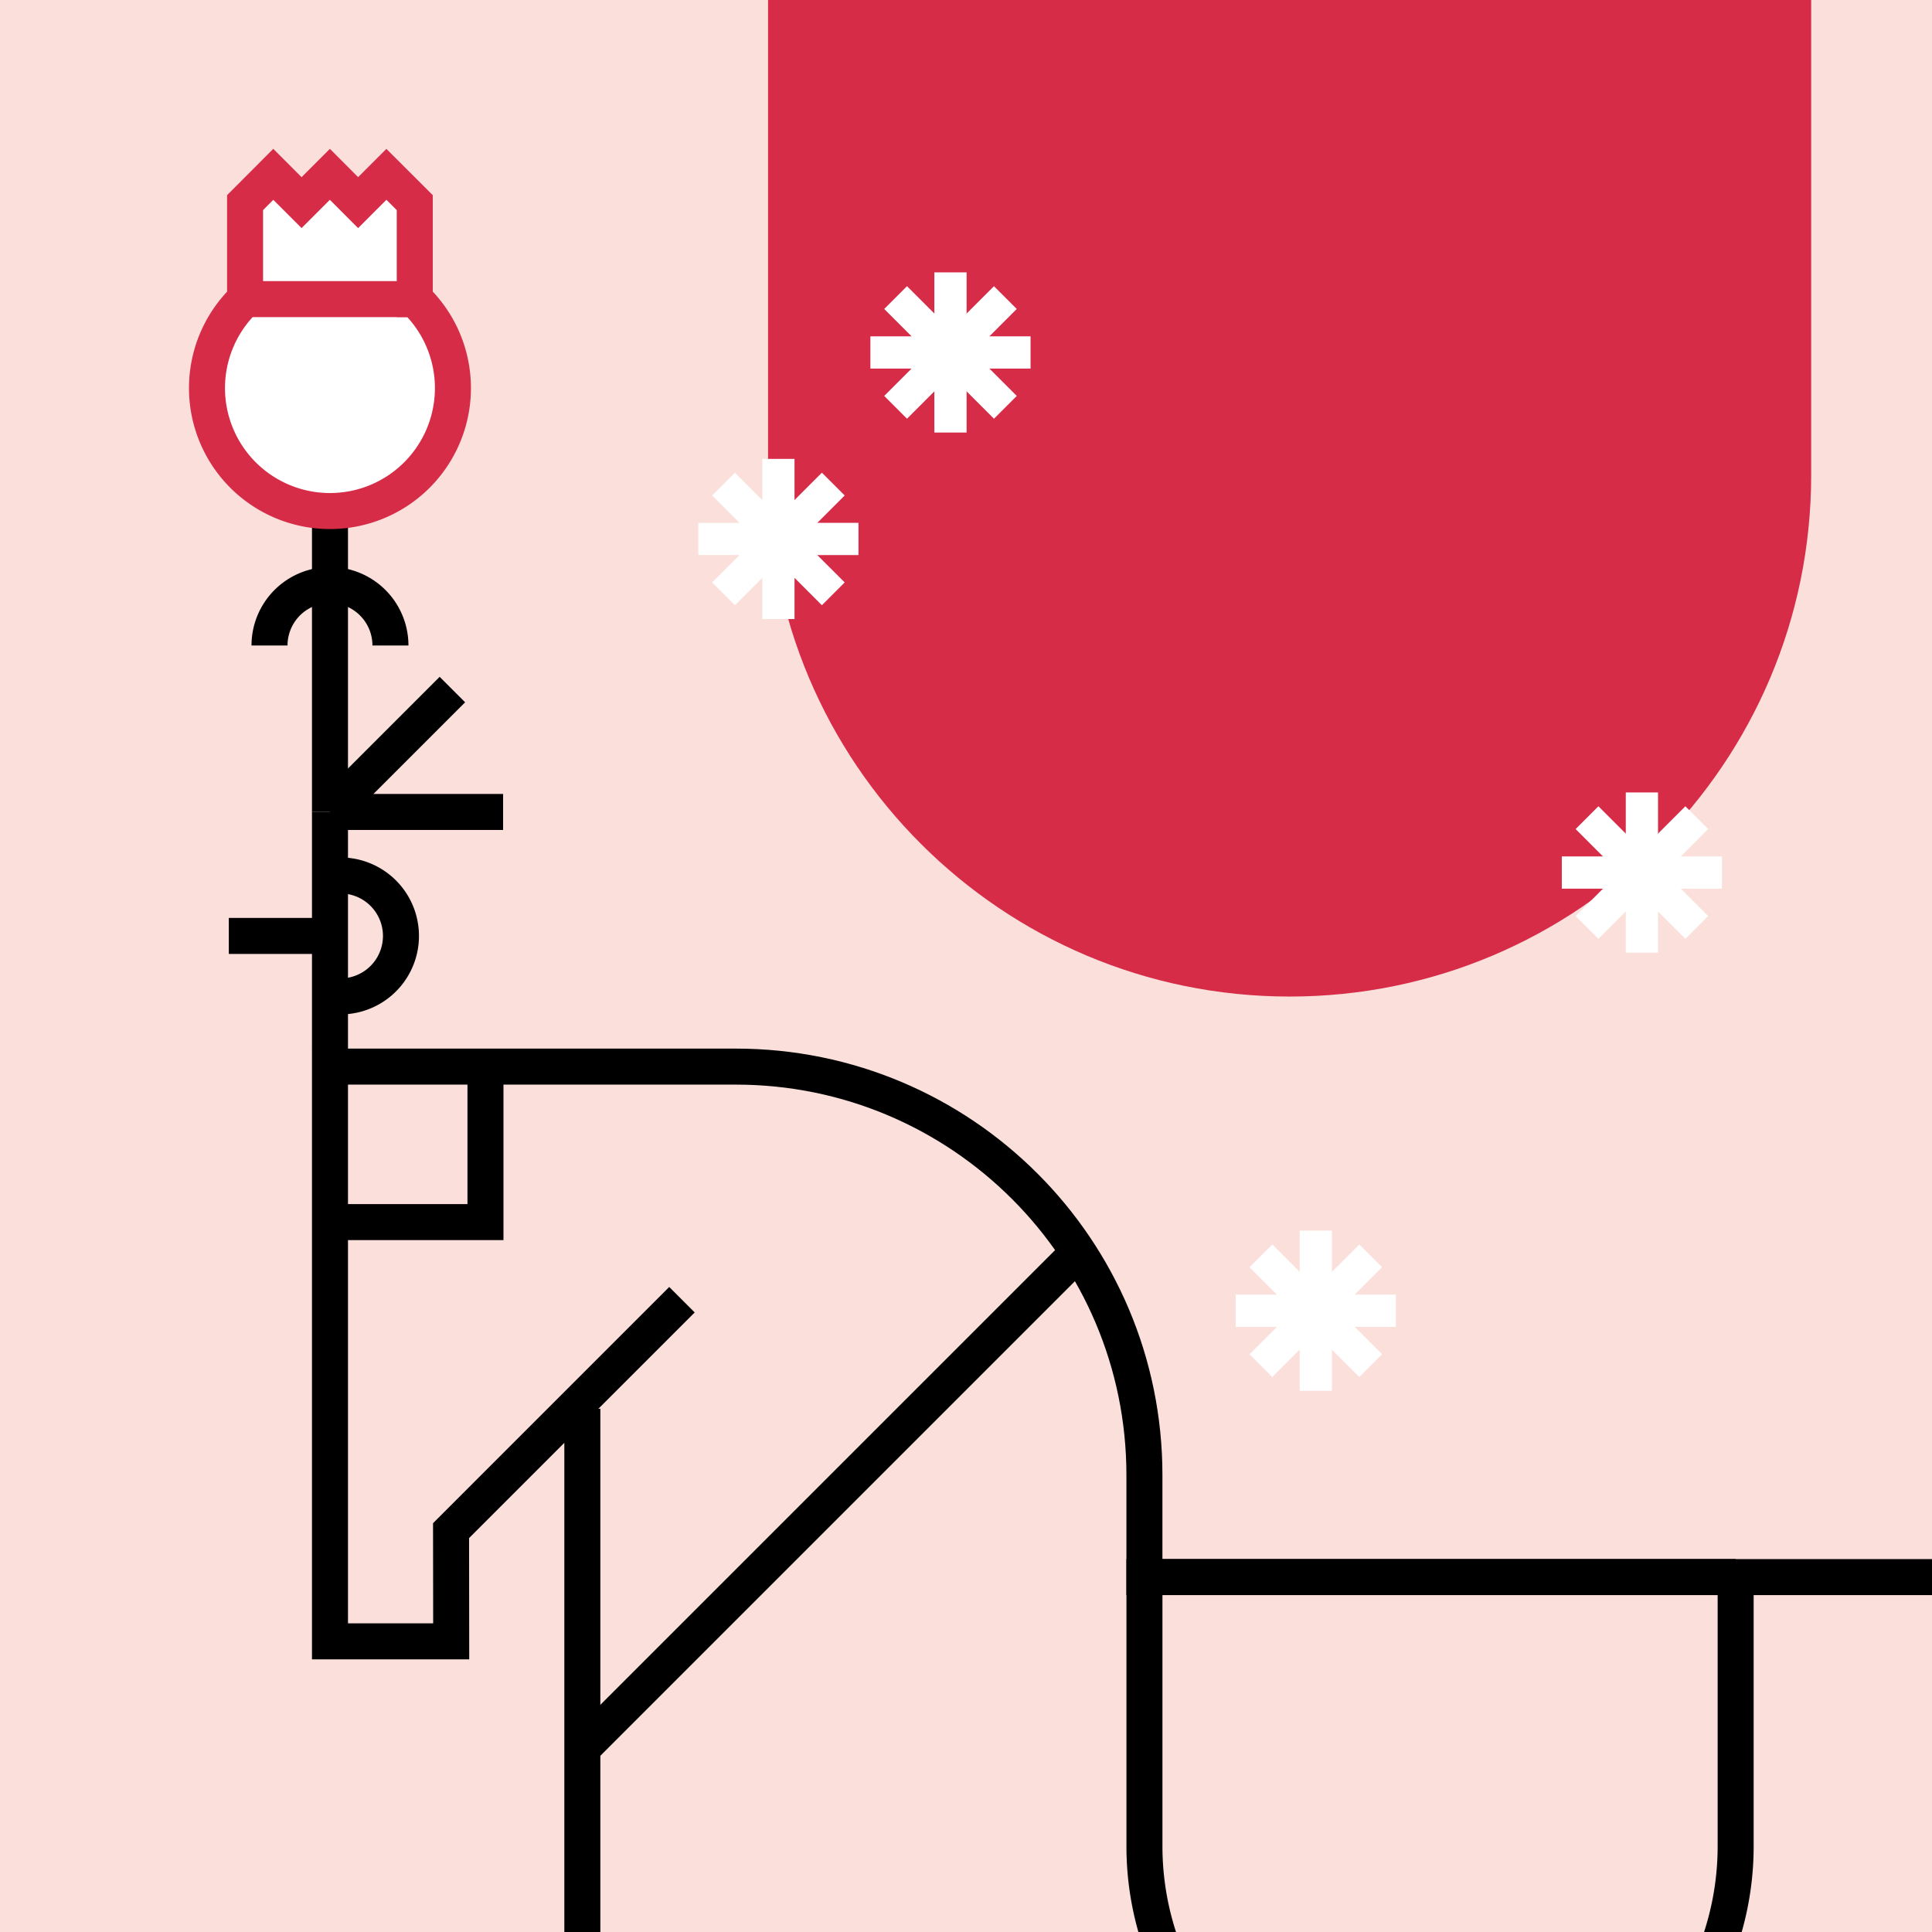 <svg xmlns="http://www.w3.org/2000/svg" xmlns:xlink="http://www.w3.org/1999/xlink" viewBox="0 0 1080 1080"><defs><style>.cls-1,.cls-4,.cls-6,.cls-8{fill:none;}.cls-2{fill:#fadfda;}.cls-3{fill:#d62c48;}.cls-4{stroke:#fff;stroke-width:18.02px;}.cls-4,.cls-6,.cls-7,.cls-8{stroke-miterlimit:10;}.cls-5{clip-path:url(#clip-path);}.cls-6{stroke:#000;}.cls-6,.cls-7,.cls-8{stroke-width:20.13px;}.cls-7{fill:#fff;}.cls-7,.cls-8{stroke:#d62c48;}</style><clipPath id="clip-path"><rect class="cls-1" width="1080" height="1081.11"/></clipPath></defs><g id="Layer_1" data-name="Layer 1"><rect class="cls-2" width="1081.11" height="1081.11"/><path class="cls-3" d="M1012.46,0V265.52c0,161-130.53,291.56-291.55,291.56h0c-161,0-291.56-130.54-291.56-291.56V0h583.11"/><line class="cls-4" x1="735.54" y1="687.94" x2="735.54" y2="777.48"/><line class="cls-4" x1="690.77" y1="732.71" x2="780.3" y2="732.71"/><line class="cls-4" x1="766.22" y1="702.03" x2="704.86" y2="763.39"/><line class="cls-4" x1="704.86" y1="702.03" x2="766.22" y2="763.39"/><line class="cls-4" x1="917.83" y1="442.99" x2="917.83" y2="532.53"/><line class="cls-4" x1="873.06" y1="487.76" x2="962.59" y2="487.76"/><line class="cls-4" x1="948.5" y1="457.08" x2="887.15" y2="518.44"/><line class="cls-4" x1="887.15" y1="457.08" x2="948.5" y2="518.44"/><line class="cls-4" x1="435.13" y1="256.52" x2="435.13" y2="346.05"/><line class="cls-4" x1="390.36" y1="301.28" x2="479.9" y2="301.28"/><line class="cls-4" x1="465.81" y1="270.6" x2="404.45" y2="331.96"/><line class="cls-4" x1="404.45" y1="270.6" x2="465.81" y2="331.96"/><line class="cls-4" x1="531.32" y1="152.26" x2="531.32" y2="241.79"/><line class="cls-4" x1="486.56" y1="197.03" x2="576.09" y2="197.03"/><line class="cls-4" x1="562" y1="166.35" x2="500.65" y2="227.7"/><line class="cls-4" x1="500.65" y1="166.35" x2="562" y2="227.7"/><g class="cls-5"><path class="cls-6" d="M970.24,881.57v150.5A165.25,165.25,0,0,1,805,1197.32h0a165.24,165.24,0,0,1-165.25-165.25V881.57H970.24"/><line class="cls-6" x1="184.46" y1="586.3" x2="184.46" y2="453.89"/><line class="cls-6" x1="184.46" y1="453.89" x2="281.24" y2="453.89"/><line class="cls-6" x1="184.46" y1="453.89" x2="252.89" y2="385.46"/><line class="cls-6" x1="184.46" y1="453.89" x2="184.46" y2="269.96"/><path class="cls-6" d="M325.53,787.51v648.22h996V1110h0c0-126.14-102.26-228.4-228.4-228.4H639.74V824.64c0-126.14-102.25-228.4-228.4-228.4H184.46V917.52h67.76l-.08-61.89L381.22,726.55"/><line class="cls-6" x1="184.46" y1="523.19" x2="127.91" y2="523.19"/><path class="cls-6" d="M190.34,489.39a33.8,33.8,0,0,1,0,67.6"/><path class="cls-6" d="M218.26,360.83a33.8,33.8,0,1,0-67.6,0"/><line class="cls-6" x1="606.98" y1="695.88" x2="325.53" y2="977.32"/><polyline class="cls-6" points="271.38 596.24 271.38 683.16 184.46 683.16"/></g><path class="cls-7" d="M231.85,167.2V113.27L216,97.45l-15.81,15.82L184.4,97.45l-15.82,15.82L152.77,97.45,137,113.27V167.2a68.74,68.74,0,1,0,94.9,0Z"/><line class="cls-8" x1="136.95" y1="167.21" x2="231.85" y2="167.21"/></g></svg>